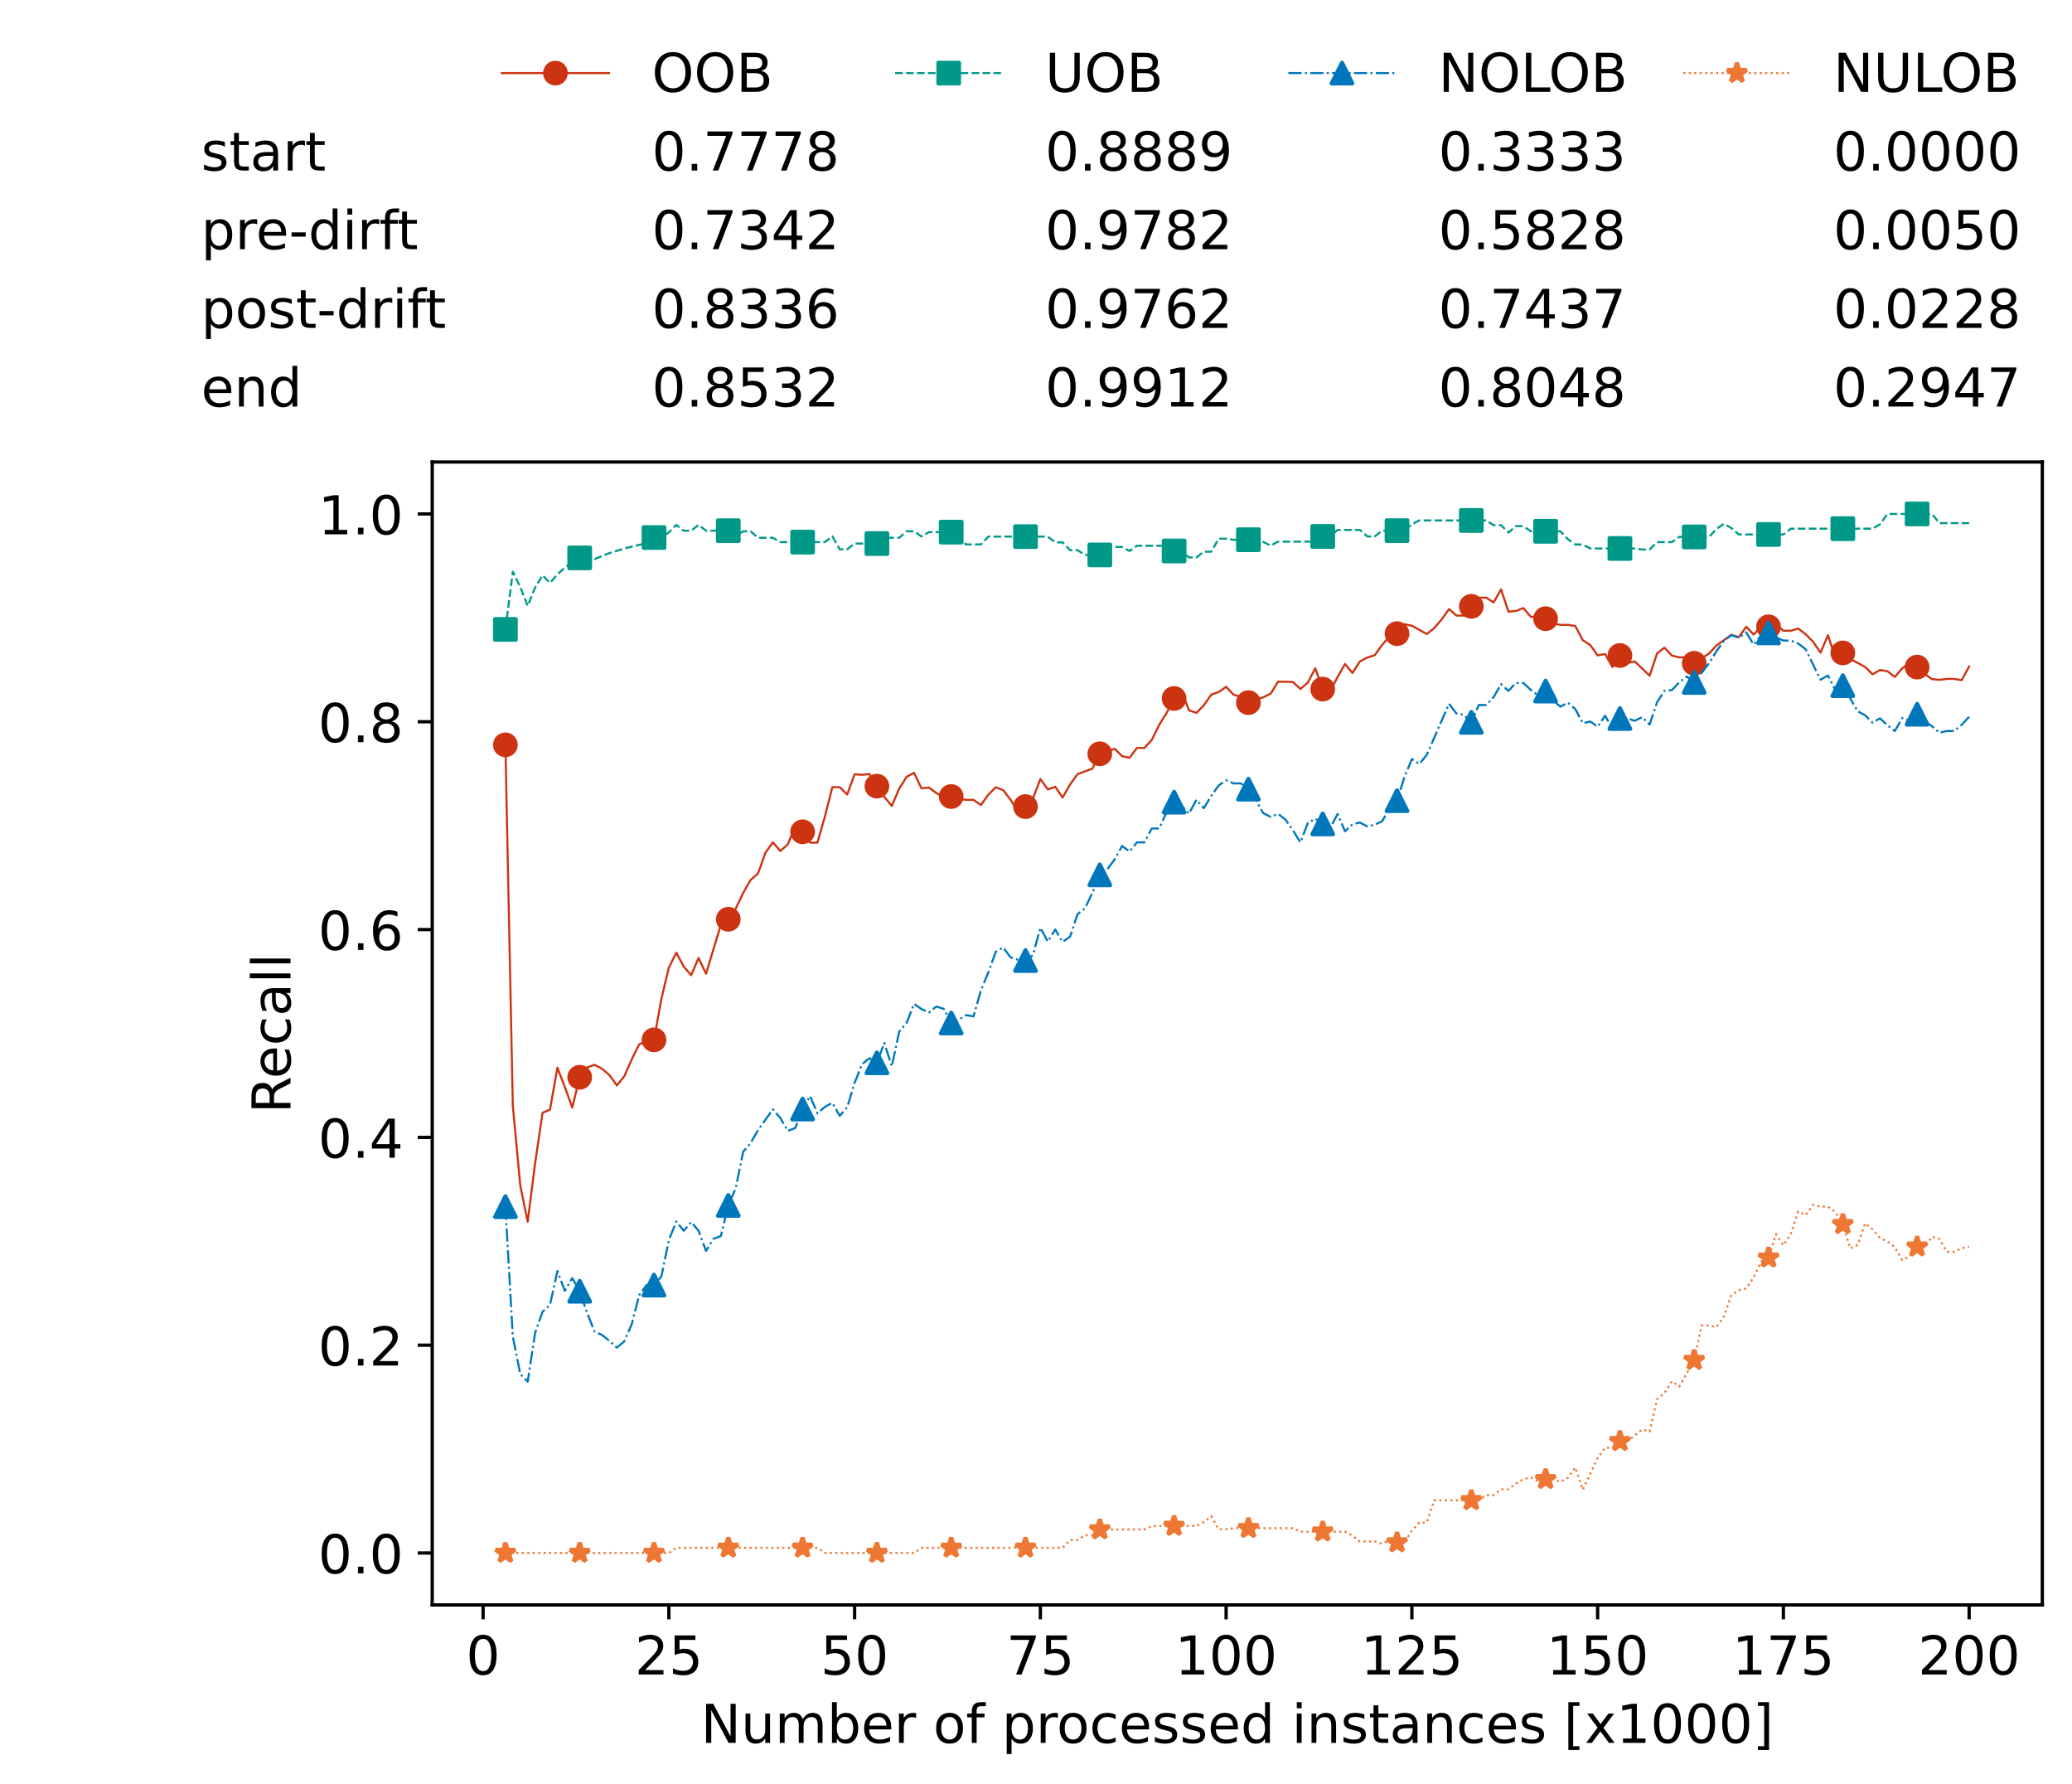 <?xml version="1.0" encoding="utf-8" standalone="no"?>
<!DOCTYPE svg PUBLIC "-//W3C//DTD SVG 1.1//EN"
  "http://www.w3.org/Graphics/SVG/1.1/DTD/svg11.dtd">
<!-- Created with matplotlib (https://matplotlib.org/) -->
<svg height="432.615pt" version="1.1" viewBox="0 0 502.65 432.615" width="502.65pt" xmlns="http://www.w3.org/2000/svg" xmlns:xlink="http://www.w3.org/1999/xlink">
 <defs>
  <style type="text/css">*{stroke-linecap:butt;stroke-linejoin:round;}</style>
 </defs>
 <g id="figure_1">
  <g id="patch_1">
   <path d="M 0 432.615 
L 502.65 432.615 
L 502.65 0 
L 0 0 
z
" style="fill:#ffffff;"/>
  </g>
  <g id="axes_1">
   <g id="patch_2">
    <path d="M 104.85 389.252 
L 495.45 389.252 
L 495.45 112.052 
L 104.85 112.052 
z
" style="fill:#ffffff;"/>
   </g>
   <g id="matplotlib.axis_1">
    <g id="xtick_1">
     <g id="line2d_1">
      <defs>
       <path d="M 0 0 
L 0 3.5 
" id="md0afd07902" style="stroke:#000000;stroke-width:0.8;"/>
      </defs>
      <g>
       <use style="stroke:#000000;stroke-width:0.8;" x="117.197" xlink:href="#md0afd07902" y="389.252"/>
      </g>
     </g>
     <g id="text_1">
      <!-- 0 -->
      <g transform="translate(113.061 406.13)scale(0.13 -0.13)">
       <defs>
        <path d="M 31.781 66.406 
Q 24.172 66.406 20.328 58.906 
Q 16.5 51.422 16.5 36.375 
Q 16.5 21.391 20.328 13.891 
Q 24.172 6.391 31.781 6.391 
Q 39.453 6.391 43.281 13.891 
Q 47.125 21.391 47.125 36.375 
Q 47.125 51.422 43.281 58.906 
Q 39.453 66.406 31.781 66.406 
z
M 31.781 74.219 
Q 44.047 74.219 50.516 64.516 
Q 56.984 54.828 56.984 36.375 
Q 56.984 17.969 50.516 8.266 
Q 44.047 -1.422 31.781 -1.422 
Q 19.531 -1.422 13.062 8.266 
Q 6.594 17.969 6.594 36.375 
Q 6.594 54.828 13.062 64.516 
Q 19.531 74.219 31.781 74.219 
z
" id="DejaVuSans-48"/>
       </defs>
       <use xlink:href="#DejaVuSans-48"/>
      </g>
     </g>
    </g>
    <g id="xtick_2">
     <g id="line2d_2">
      <g>
       <use style="stroke:#000000;stroke-width:0.8;" x="162.259" xlink:href="#md0afd07902" y="389.252"/>
      </g>
     </g>
     <g id="text_2">
      <!-- 25 -->
      <g transform="translate(153.988 406.13)scale(0.13 -0.13)">
       <defs>
        <path d="M 19.188 8.297 
L 53.609 8.297 
L 53.609 0 
L 7.328 0 
L 7.328 8.297 
Q 12.938 14.109 22.625 23.891 
Q 32.328 33.688 34.812 36.531 
Q 39.547 41.844 41.422 45.531 
Q 43.312 49.219 43.312 52.781 
Q 43.312 58.594 39.234 62.25 
Q 35.156 65.922 28.609 65.922 
Q 23.969 65.922 18.812 64.312 
Q 13.672 62.703 7.812 59.422 
L 7.812 69.391 
Q 13.766 71.781 18.938 73 
Q 24.125 74.219 28.422 74.219 
Q 39.75 74.219 46.484 68.547 
Q 53.219 62.891 53.219 53.422 
Q 53.219 48.922 51.531 44.891 
Q 49.859 40.875 45.406 35.406 
Q 44.188 33.984 37.641 27.219 
Q 31.109 20.453 19.188 8.297 
z
" id="DejaVuSans-50"/>
        <path d="M 10.797 72.906 
L 49.516 72.906 
L 49.516 64.594 
L 19.828 64.594 
L 19.828 46.734 
Q 21.969 47.469 24.109 47.828 
Q 26.266 48.188 28.422 48.188 
Q 40.625 48.188 47.75 41.5 
Q 54.891 34.812 54.891 23.391 
Q 54.891 11.625 47.562 5.094 
Q 40.234 -1.422 26.906 -1.422 
Q 22.312 -1.422 17.547 -0.641 
Q 12.797 0.141 7.719 1.703 
L 7.719 11.625 
Q 12.109 9.234 16.797 8.062 
Q 21.484 6.891 26.703 6.891 
Q 35.156 6.891 40.078 11.328 
Q 45.016 15.766 45.016 23.391 
Q 45.016 31 40.078 35.438 
Q 35.156 39.891 26.703 39.891 
Q 22.75 39.891 18.812 39.016 
Q 14.891 38.141 10.797 36.281 
z
" id="DejaVuSans-53"/>
       </defs>
       <use xlink:href="#DejaVuSans-50"/>
       <use x="63.623" xlink:href="#DejaVuSans-53"/>
      </g>
     </g>
    </g>
    <g id="xtick_3">
     <g id="line2d_3">
      <g>
       <use style="stroke:#000000;stroke-width:0.8;" x="207.322" xlink:href="#md0afd07902" y="389.252"/>
      </g>
     </g>
     <g id="text_3">
      <!-- 50 -->
      <g transform="translate(199.05 406.13)scale(0.13 -0.13)">
       <use xlink:href="#DejaVuSans-53"/>
       <use x="63.623" xlink:href="#DejaVuSans-48"/>
      </g>
     </g>
    </g>
    <g id="xtick_4">
     <g id="line2d_4">
      <g>
       <use style="stroke:#000000;stroke-width:0.8;" x="252.384" xlink:href="#md0afd07902" y="389.252"/>
      </g>
     </g>
     <g id="text_4">
      <!-- 75 -->
      <g transform="translate(244.113 406.13)scale(0.13 -0.13)">
       <defs>
        <path d="M 8.203 72.906 
L 55.078 72.906 
L 55.078 68.703 
L 28.609 0 
L 18.312 0 
L 43.219 64.594 
L 8.203 64.594 
z
" id="DejaVuSans-55"/>
       </defs>
       <use xlink:href="#DejaVuSans-55"/>
       <use x="63.623" xlink:href="#DejaVuSans-53"/>
      </g>
     </g>
    </g>
    <g id="xtick_5">
     <g id="line2d_5">
      <g>
       <use style="stroke:#000000;stroke-width:0.8;" x="297.446" xlink:href="#md0afd07902" y="389.252"/>
      </g>
     </g>
     <g id="text_5">
      <!-- 100 -->
      <g transform="translate(285.039 406.13)scale(0.13 -0.13)">
       <defs>
        <path d="M 12.406 8.297 
L 28.516 8.297 
L 28.516 63.922 
L 10.984 60.406 
L 10.984 69.391 
L 28.422 72.906 
L 38.281 72.906 
L 38.281 8.297 
L 54.391 8.297 
L 54.391 0 
L 12.406 0 
z
" id="DejaVuSans-49"/>
       </defs>
       <use xlink:href="#DejaVuSans-49"/>
       <use x="63.623" xlink:href="#DejaVuSans-48"/>
       <use x="127.246" xlink:href="#DejaVuSans-48"/>
      </g>
     </g>
    </g>
    <g id="xtick_6">
     <g id="line2d_6">
      <g>
       <use style="stroke:#000000;stroke-width:0.8;" x="342.509" xlink:href="#md0afd07902" y="389.252"/>
      </g>
     </g>
     <g id="text_6">
      <!-- 125 -->
      <g transform="translate(330.102 406.13)scale(0.13 -0.13)">
       <use xlink:href="#DejaVuSans-49"/>
       <use x="63.623" xlink:href="#DejaVuSans-50"/>
       <use x="127.246" xlink:href="#DejaVuSans-53"/>
      </g>
     </g>
    </g>
    <g id="xtick_7">
     <g id="line2d_7">
      <g>
       <use style="stroke:#000000;stroke-width:0.8;" x="387.571" xlink:href="#md0afd07902" y="389.252"/>
      </g>
     </g>
     <g id="text_7">
      <!-- 150 -->
      <g transform="translate(375.164 406.13)scale(0.13 -0.13)">
       <use xlink:href="#DejaVuSans-49"/>
       <use x="63.623" xlink:href="#DejaVuSans-53"/>
       <use x="127.246" xlink:href="#DejaVuSans-48"/>
      </g>
     </g>
    </g>
    <g id="xtick_8">
     <g id="line2d_8">
      <g>
       <use style="stroke:#000000;stroke-width:0.8;" x="432.633" xlink:href="#md0afd07902" y="389.252"/>
      </g>
     </g>
     <g id="text_8">
      <!-- 175 -->
      <g transform="translate(420.226 406.13)scale(0.13 -0.13)">
       <use xlink:href="#DejaVuSans-49"/>
       <use x="63.623" xlink:href="#DejaVuSans-55"/>
       <use x="127.246" xlink:href="#DejaVuSans-53"/>
      </g>
     </g>
    </g>
    <g id="xtick_9">
     <g id="line2d_9">
      <g>
       <use style="stroke:#000000;stroke-width:0.8;" x="477.695" xlink:href="#md0afd07902" y="389.252"/>
      </g>
     </g>
     <g id="text_9">
      <!-- 200 -->
      <g transform="translate(465.289 406.13)scale(0.13 -0.13)">
       <use xlink:href="#DejaVuSans-50"/>
       <use x="63.623" xlink:href="#DejaVuSans-48"/>
       <use x="127.246" xlink:href="#DejaVuSans-48"/>
      </g>
     </g>
    </g>
    <g id="text_10">
     <!-- Number of processed instances [x1000] -->
     <g transform="translate(170.025 422.711)scale(0.13 -0.13)">
      <defs>
       <path d="M 9.812 72.906 
L 23.094 72.906 
L 55.422 11.922 
L 55.422 72.906 
L 64.984 72.906 
L 64.984 0 
L 51.703 0 
L 19.391 60.984 
L 19.391 0 
L 9.812 0 
z
" id="DejaVuSans-78"/>
       <path d="M 8.5 21.578 
L 8.5 54.688 
L 17.484 54.688 
L 17.484 21.922 
Q 17.484 14.156 20.5 10.266 
Q 23.531 6.391 29.594 6.391 
Q 36.859 6.391 41.078 11.031 
Q 45.312 15.672 45.312 23.688 
L 45.312 54.688 
L 54.297 54.688 
L 54.297 0 
L 45.312 0 
L 45.312 8.406 
Q 42.047 3.422 37.719 1 
Q 33.406 -1.422 27.688 -1.422 
Q 18.266 -1.422 13.375 4.438 
Q 8.5 10.297 8.5 21.578 
z
M 31.109 56 
z
" id="DejaVuSans-117"/>
       <path d="M 52 44.188 
Q 55.375 50.25 60.062 53.125 
Q 64.75 56 71.094 56 
Q 79.641 56 84.281 50.016 
Q 88.922 44.047 88.922 33.016 
L 88.922 0 
L 79.891 0 
L 79.891 32.719 
Q 79.891 40.578 77.094 44.375 
Q 74.312 48.188 68.609 48.188 
Q 61.625 48.188 57.562 43.547 
Q 53.516 38.922 53.516 30.906 
L 53.516 0 
L 44.484 0 
L 44.484 32.719 
Q 44.484 40.625 41.703 44.406 
Q 38.922 48.188 33.109 48.188 
Q 26.219 48.188 22.156 43.531 
Q 18.109 38.875 18.109 30.906 
L 18.109 0 
L 9.078 0 
L 9.078 54.688 
L 18.109 54.688 
L 18.109 46.188 
Q 21.188 51.219 25.484 53.609 
Q 29.781 56 35.688 56 
Q 41.656 56 45.828 52.969 
Q 50 49.953 52 44.188 
z
" id="DejaVuSans-109"/>
       <path d="M 48.688 27.297 
Q 48.688 37.203 44.609 42.844 
Q 40.531 48.484 33.406 48.484 
Q 26.266 48.484 22.188 42.844 
Q 18.109 37.203 18.109 27.297 
Q 18.109 17.391 22.188 11.75 
Q 26.266 6.109 33.406 6.109 
Q 40.531 6.109 44.609 11.75 
Q 48.688 17.391 48.688 27.297 
z
M 18.109 46.391 
Q 20.953 51.266 25.266 53.625 
Q 29.594 56 35.594 56 
Q 45.562 56 51.781 48.094 
Q 58.016 40.188 58.016 27.297 
Q 58.016 14.406 51.781 6.484 
Q 45.562 -1.422 35.594 -1.422 
Q 29.594 -1.422 25.266 0.953 
Q 20.953 3.328 18.109 8.203 
L 18.109 0 
L 9.078 0 
L 9.078 75.984 
L 18.109 75.984 
z
" id="DejaVuSans-98"/>
       <path d="M 56.203 29.594 
L 56.203 25.203 
L 14.891 25.203 
Q 15.484 15.922 20.484 11.062 
Q 25.484 6.203 34.422 6.203 
Q 39.594 6.203 44.453 7.469 
Q 49.312 8.734 54.109 11.281 
L 54.109 2.781 
Q 49.266 0.734 44.188 -0.344 
Q 39.109 -1.422 33.891 -1.422 
Q 20.797 -1.422 13.156 6.188 
Q 5.516 13.812 5.516 26.812 
Q 5.516 40.234 12.766 48.109 
Q 20.016 56 32.328 56 
Q 43.359 56 49.781 48.891 
Q 56.203 41.797 56.203 29.594 
z
M 47.219 32.234 
Q 47.125 39.594 43.094 43.984 
Q 39.062 48.391 32.422 48.391 
Q 24.906 48.391 20.391 44.141 
Q 15.875 39.891 15.188 32.172 
z
" id="DejaVuSans-101"/>
       <path d="M 41.109 46.297 
Q 39.594 47.172 37.812 47.578 
Q 36.031 48 33.891 48 
Q 26.266 48 22.188 43.047 
Q 18.109 38.094 18.109 28.812 
L 18.109 0 
L 9.078 0 
L 9.078 54.688 
L 18.109 54.688 
L 18.109 46.188 
Q 20.953 51.172 25.484 53.578 
Q 30.031 56 36.531 56 
Q 37.453 56 38.578 55.875 
Q 39.703 55.766 41.062 55.516 
z
" id="DejaVuSans-114"/>
       <path id="DejaVuSans-32"/>
       <path d="M 30.609 48.391 
Q 23.391 48.391 19.188 42.75 
Q 14.984 37.109 14.984 27.297 
Q 14.984 17.484 19.156 11.844 
Q 23.344 6.203 30.609 6.203 
Q 37.797 6.203 41.984 11.859 
Q 46.188 17.531 46.188 27.297 
Q 46.188 37.016 41.984 42.703 
Q 37.797 48.391 30.609 48.391 
z
M 30.609 56 
Q 42.328 56 49.016 48.375 
Q 55.719 40.766 55.719 27.297 
Q 55.719 13.875 49.016 6.219 
Q 42.328 -1.422 30.609 -1.422 
Q 18.844 -1.422 12.172 6.219 
Q 5.516 13.875 5.516 27.297 
Q 5.516 40.766 12.172 48.375 
Q 18.844 56 30.609 56 
z
" id="DejaVuSans-111"/>
       <path d="M 37.109 75.984 
L 37.109 68.5 
L 28.516 68.5 
Q 23.688 68.5 21.797 66.547 
Q 19.922 64.594 19.922 59.516 
L 19.922 54.688 
L 34.719 54.688 
L 34.719 47.703 
L 19.922 47.703 
L 19.922 0 
L 10.891 0 
L 10.891 47.703 
L 2.297 47.703 
L 2.297 54.688 
L 10.891 54.688 
L 10.891 58.5 
Q 10.891 67.625 15.141 71.797 
Q 19.391 75.984 28.609 75.984 
z
" id="DejaVuSans-102"/>
       <path d="M 18.109 8.203 
L 18.109 -20.797 
L 9.078 -20.797 
L 9.078 54.688 
L 18.109 54.688 
L 18.109 46.391 
Q 20.953 51.266 25.266 53.625 
Q 29.594 56 35.594 56 
Q 45.562 56 51.781 48.094 
Q 58.016 40.188 58.016 27.297 
Q 58.016 14.406 51.781 6.484 
Q 45.562 -1.422 35.594 -1.422 
Q 29.594 -1.422 25.266 0.953 
Q 20.953 3.328 18.109 8.203 
z
M 48.688 27.297 
Q 48.688 37.203 44.609 42.844 
Q 40.531 48.484 33.406 48.484 
Q 26.266 48.484 22.188 42.844 
Q 18.109 37.203 18.109 27.297 
Q 18.109 17.391 22.188 11.75 
Q 26.266 6.109 33.406 6.109 
Q 40.531 6.109 44.609 11.75 
Q 48.688 17.391 48.688 27.297 
z
" id="DejaVuSans-112"/>
       <path d="M 48.781 52.594 
L 48.781 44.188 
Q 44.969 46.297 41.141 47.344 
Q 37.312 48.391 33.406 48.391 
Q 24.656 48.391 19.812 42.844 
Q 14.984 37.312 14.984 27.297 
Q 14.984 17.281 19.812 11.734 
Q 24.656 6.203 33.406 6.203 
Q 37.312 6.203 41.141 7.25 
Q 44.969 8.297 48.781 10.406 
L 48.781 2.094 
Q 45.016 0.344 40.984 -0.531 
Q 36.969 -1.422 32.422 -1.422 
Q 20.062 -1.422 12.781 6.344 
Q 5.516 14.109 5.516 27.297 
Q 5.516 40.672 12.859 48.328 
Q 20.219 56 33.016 56 
Q 37.156 56 41.109 55.141 
Q 45.062 54.297 48.781 52.594 
z
" id="DejaVuSans-99"/>
       <path d="M 44.281 53.078 
L 44.281 44.578 
Q 40.484 46.531 36.375 47.5 
Q 32.281 48.484 27.875 48.484 
Q 21.188 48.484 17.844 46.438 
Q 14.5 44.391 14.5 40.281 
Q 14.5 37.156 16.891 35.375 
Q 19.281 33.594 26.516 31.984 
L 29.594 31.297 
Q 39.156 29.25 43.188 25.516 
Q 47.219 21.781 47.219 15.094 
Q 47.219 7.469 41.188 3.016 
Q 35.156 -1.422 24.609 -1.422 
Q 20.219 -1.422 15.453 -0.562 
Q 10.688 0.297 5.422 2 
L 5.422 11.281 
Q 10.406 8.688 15.234 7.391 
Q 20.062 6.109 24.812 6.109 
Q 31.156 6.109 34.562 8.281 
Q 37.984 10.453 37.984 14.406 
Q 37.984 18.062 35.516 20.016 
Q 33.062 21.969 24.703 23.781 
L 21.578 24.516 
Q 13.234 26.266 9.516 29.906 
Q 5.812 33.547 5.812 39.891 
Q 5.812 47.609 11.281 51.797 
Q 16.75 56 26.812 56 
Q 31.781 56 36.172 55.266 
Q 40.578 54.547 44.281 53.078 
z
" id="DejaVuSans-115"/>
       <path d="M 45.406 46.391 
L 45.406 75.984 
L 54.391 75.984 
L 54.391 0 
L 45.406 0 
L 45.406 8.203 
Q 42.578 3.328 38.25 0.953 
Q 33.938 -1.422 27.875 -1.422 
Q 17.969 -1.422 11.734 6.484 
Q 5.516 14.406 5.516 27.297 
Q 5.516 40.188 11.734 48.094 
Q 17.969 56 27.875 56 
Q 33.938 56 38.25 53.625 
Q 42.578 51.266 45.406 46.391 
z
M 14.797 27.297 
Q 14.797 17.391 18.875 11.75 
Q 22.953 6.109 30.078 6.109 
Q 37.203 6.109 41.297 11.75 
Q 45.406 17.391 45.406 27.297 
Q 45.406 37.203 41.297 42.844 
Q 37.203 48.484 30.078 48.484 
Q 22.953 48.484 18.875 42.844 
Q 14.797 37.203 14.797 27.297 
z
" id="DejaVuSans-100"/>
       <path d="M 9.422 54.688 
L 18.406 54.688 
L 18.406 0 
L 9.422 0 
z
M 9.422 75.984 
L 18.406 75.984 
L 18.406 64.594 
L 9.422 64.594 
z
" id="DejaVuSans-105"/>
       <path d="M 54.891 33.016 
L 54.891 0 
L 45.906 0 
L 45.906 32.719 
Q 45.906 40.484 42.875 44.328 
Q 39.844 48.188 33.797 48.188 
Q 26.516 48.188 22.312 43.547 
Q 18.109 38.922 18.109 30.906 
L 18.109 0 
L 9.078 0 
L 9.078 54.688 
L 18.109 54.688 
L 18.109 46.188 
Q 21.344 51.125 25.703 53.562 
Q 30.078 56 35.797 56 
Q 45.219 56 50.047 50.172 
Q 54.891 44.344 54.891 33.016 
z
" id="DejaVuSans-110"/>
       <path d="M 18.312 70.219 
L 18.312 54.688 
L 36.812 54.688 
L 36.812 47.703 
L 18.312 47.703 
L 18.312 18.016 
Q 18.312 11.328 20.141 9.422 
Q 21.969 7.516 27.594 7.516 
L 36.812 7.516 
L 36.812 0 
L 27.594 0 
Q 17.188 0 13.234 3.875 
Q 9.281 7.766 9.281 18.016 
L 9.281 47.703 
L 2.688 47.703 
L 2.688 54.688 
L 9.281 54.688 
L 9.281 70.219 
z
" id="DejaVuSans-116"/>
       <path d="M 34.281 27.484 
Q 23.391 27.484 19.188 25 
Q 14.984 22.516 14.984 16.5 
Q 14.984 11.719 18.141 8.906 
Q 21.297 6.109 26.703 6.109 
Q 34.188 6.109 38.703 11.406 
Q 43.219 16.703 43.219 25.484 
L 43.219 27.484 
z
M 52.203 31.203 
L 52.203 0 
L 43.219 0 
L 43.219 8.297 
Q 40.141 3.328 35.547 0.953 
Q 30.953 -1.422 24.312 -1.422 
Q 15.922 -1.422 10.953 3.297 
Q 6 8.016 6 15.922 
Q 6 25.141 12.172 29.828 
Q 18.359 34.516 30.609 34.516 
L 43.219 34.516 
L 43.219 35.406 
Q 43.219 41.609 39.141 45 
Q 35.062 48.391 27.688 48.391 
Q 23 48.391 18.547 47.266 
Q 14.109 46.141 10.016 43.891 
L 10.016 52.203 
Q 14.938 54.109 19.578 55.047 
Q 24.219 56 28.609 56 
Q 40.484 56 46.344 49.844 
Q 52.203 43.703 52.203 31.203 
z
" id="DejaVuSans-97"/>
       <path d="M 8.594 75.984 
L 29.297 75.984 
L 29.297 69 
L 17.578 69 
L 17.578 -6.203 
L 29.297 -6.203 
L 29.297 -13.188 
L 8.594 -13.188 
z
" id="DejaVuSans-91"/>
       <path d="M 54.891 54.688 
L 35.109 28.078 
L 55.906 0 
L 45.312 0 
L 29.391 21.484 
L 13.484 0 
L 2.875 0 
L 24.125 28.609 
L 4.688 54.688 
L 15.281 54.688 
L 29.781 35.203 
L 44.281 54.688 
z
" id="DejaVuSans-120"/>
       <path d="M 30.422 75.984 
L 30.422 -13.188 
L 9.719 -13.188 
L 9.719 -6.203 
L 21.391 -6.203 
L 21.391 69 
L 9.719 69 
L 9.719 75.984 
z
" id="DejaVuSans-93"/>
      </defs>
      <use xlink:href="#DejaVuSans-78"/>
      <use x="74.805" xlink:href="#DejaVuSans-117"/>
      <use x="138.184" xlink:href="#DejaVuSans-109"/>
      <use x="235.596" xlink:href="#DejaVuSans-98"/>
      <use x="299.072" xlink:href="#DejaVuSans-101"/>
      <use x="360.596" xlink:href="#DejaVuSans-114"/>
      <use x="401.709" xlink:href="#DejaVuSans-32"/>
      <use x="433.496" xlink:href="#DejaVuSans-111"/>
      <use x="494.678" xlink:href="#DejaVuSans-102"/>
      <use x="529.883" xlink:href="#DejaVuSans-32"/>
      <use x="561.67" xlink:href="#DejaVuSans-112"/>
      <use x="625.146" xlink:href="#DejaVuSans-114"/>
      <use x="664.01" xlink:href="#DejaVuSans-111"/>
      <use x="725.191" xlink:href="#DejaVuSans-99"/>
      <use x="780.172" xlink:href="#DejaVuSans-101"/>
      <use x="841.695" xlink:href="#DejaVuSans-115"/>
      <use x="893.795" xlink:href="#DejaVuSans-115"/>
      <use x="945.895" xlink:href="#DejaVuSans-101"/>
      <use x="1007.418" xlink:href="#DejaVuSans-100"/>
      <use x="1070.895" xlink:href="#DejaVuSans-32"/>
      <use x="1102.682" xlink:href="#DejaVuSans-105"/>
      <use x="1130.465" xlink:href="#DejaVuSans-110"/>
      <use x="1193.844" xlink:href="#DejaVuSans-115"/>
      <use x="1245.943" xlink:href="#DejaVuSans-116"/>
      <use x="1285.152" xlink:href="#DejaVuSans-97"/>
      <use x="1346.432" xlink:href="#DejaVuSans-110"/>
      <use x="1409.811" xlink:href="#DejaVuSans-99"/>
      <use x="1464.791" xlink:href="#DejaVuSans-101"/>
      <use x="1526.314" xlink:href="#DejaVuSans-115"/>
      <use x="1578.414" xlink:href="#DejaVuSans-32"/>
      <use x="1610.201" xlink:href="#DejaVuSans-91"/>
      <use x="1649.215" xlink:href="#DejaVuSans-120"/>
      <use x="1708.395" xlink:href="#DejaVuSans-49"/>
      <use x="1772.018" xlink:href="#DejaVuSans-48"/>
      <use x="1835.641" xlink:href="#DejaVuSans-48"/>
      <use x="1899.264" xlink:href="#DejaVuSans-48"/>
      <use x="1962.887" xlink:href="#DejaVuSans-93"/>
     </g>
    </g>
   </g>
   <g id="matplotlib.axis_2">
    <g id="ytick_1">
     <g id="line2d_10">
      <defs>
       <path d="M 0 0 
L -3.5 0 
" id="m9a692115a2" style="stroke:#000000;stroke-width:0.8;"/>
      </defs>
      <g>
       <use style="stroke:#000000;stroke-width:0.8;" x="104.85" xlink:href="#m9a692115a2" y="376.652"/>
      </g>
     </g>
     <g id="text_11">
      <!-- 0.0 -->
      <g transform="translate(77.176 381.591)scale(0.13 -0.13)">
       <defs>
        <path d="M 10.688 12.406 
L 21 12.406 
L 21 0 
L 10.688 0 
z
" id="DejaVuSans-46"/>
       </defs>
       <use xlink:href="#DejaVuSans-48"/>
       <use x="63.623" xlink:href="#DejaVuSans-46"/>
       <use x="95.41" xlink:href="#DejaVuSans-48"/>
      </g>
     </g>
    </g>
    <g id="ytick_2">
     <g id="line2d_11">
      <g>
       <use style="stroke:#000000;stroke-width:0.8;" x="104.85" xlink:href="#m9a692115a2" y="326.252"/>
      </g>
     </g>
     <g id="text_12">
      <!-- 0.2 -->
      <g transform="translate(77.176 331.191)scale(0.13 -0.13)">
       <use xlink:href="#DejaVuSans-48"/>
       <use x="63.623" xlink:href="#DejaVuSans-46"/>
       <use x="95.41" xlink:href="#DejaVuSans-50"/>
      </g>
     </g>
    </g>
    <g id="ytick_3">
     <g id="line2d_12">
      <g>
       <use style="stroke:#000000;stroke-width:0.8;" x="104.85" xlink:href="#m9a692115a2" y="275.852"/>
      </g>
     </g>
     <g id="text_13">
      <!-- 0.4 -->
      <g transform="translate(77.176 280.791)scale(0.13 -0.13)">
       <defs>
        <path d="M 37.797 64.312 
L 12.891 25.391 
L 37.797 25.391 
z
M 35.203 72.906 
L 47.609 72.906 
L 47.609 25.391 
L 58.016 25.391 
L 58.016 17.188 
L 47.609 17.188 
L 47.609 0 
L 37.797 0 
L 37.797 17.188 
L 4.891 17.188 
L 4.891 26.703 
z
" id="DejaVuSans-52"/>
       </defs>
       <use xlink:href="#DejaVuSans-48"/>
       <use x="63.623" xlink:href="#DejaVuSans-46"/>
       <use x="95.41" xlink:href="#DejaVuSans-52"/>
      </g>
     </g>
    </g>
    <g id="ytick_4">
     <g id="line2d_13">
      <g>
       <use style="stroke:#000000;stroke-width:0.8;" x="104.85" xlink:href="#m9a692115a2" y="225.452"/>
      </g>
     </g>
     <g id="text_14">
      <!-- 0.6 -->
      <g transform="translate(77.176 230.391)scale(0.13 -0.13)">
       <defs>
        <path d="M 33.016 40.375 
Q 26.375 40.375 22.484 35.828 
Q 18.609 31.297 18.609 23.391 
Q 18.609 15.531 22.484 10.953 
Q 26.375 6.391 33.016 6.391 
Q 39.656 6.391 43.531 10.953 
Q 47.406 15.531 47.406 23.391 
Q 47.406 31.297 43.531 35.828 
Q 39.656 40.375 33.016 40.375 
z
M 52.594 71.297 
L 52.594 62.312 
Q 48.875 64.062 45.094 64.984 
Q 41.312 65.922 37.594 65.922 
Q 27.828 65.922 22.672 59.328 
Q 17.531 52.734 16.797 39.406 
Q 19.672 43.656 24.016 45.922 
Q 28.375 48.188 33.594 48.188 
Q 44.578 48.188 50.953 41.516 
Q 57.328 34.859 57.328 23.391 
Q 57.328 12.156 50.688 5.359 
Q 44.047 -1.422 33.016 -1.422 
Q 20.359 -1.422 13.672 8.266 
Q 6.984 17.969 6.984 36.375 
Q 6.984 53.656 15.188 63.938 
Q 23.391 74.219 37.203 74.219 
Q 40.922 74.219 44.703 73.484 
Q 48.484 72.75 52.594 71.297 
z
" id="DejaVuSans-54"/>
       </defs>
       <use xlink:href="#DejaVuSans-48"/>
       <use x="63.623" xlink:href="#DejaVuSans-46"/>
       <use x="95.41" xlink:href="#DejaVuSans-54"/>
      </g>
     </g>
    </g>
    <g id="ytick_5">
     <g id="line2d_14">
      <g>
       <use style="stroke:#000000;stroke-width:0.8;" x="104.85" xlink:href="#m9a692115a2" y="175.052"/>
      </g>
     </g>
     <g id="text_15">
      <!-- 0.8 -->
      <g transform="translate(77.176 179.991)scale(0.13 -0.13)">
       <defs>
        <path d="M 31.781 34.625 
Q 24.75 34.625 20.719 30.859 
Q 16.703 27.094 16.703 20.516 
Q 16.703 13.922 20.719 10.156 
Q 24.75 6.391 31.781 6.391 
Q 38.812 6.391 42.859 10.172 
Q 46.922 13.969 46.922 20.516 
Q 46.922 27.094 42.891 30.859 
Q 38.875 34.625 31.781 34.625 
z
M 21.922 38.812 
Q 15.578 40.375 12.031 44.719 
Q 8.5 49.078 8.5 55.328 
Q 8.5 64.062 14.719 69.141 
Q 20.953 74.219 31.781 74.219 
Q 42.672 74.219 48.875 69.141 
Q 55.078 64.062 55.078 55.328 
Q 55.078 49.078 51.531 44.719 
Q 48 40.375 41.703 38.812 
Q 48.828 37.156 52.797 32.312 
Q 56.781 27.484 56.781 20.516 
Q 56.781 9.906 50.312 4.234 
Q 43.844 -1.422 31.781 -1.422 
Q 19.734 -1.422 13.25 4.234 
Q 6.781 9.906 6.781 20.516 
Q 6.781 27.484 10.781 32.312 
Q 14.797 37.156 21.922 38.812 
z
M 18.312 54.391 
Q 18.312 48.734 21.844 45.562 
Q 25.391 42.391 31.781 42.391 
Q 38.141 42.391 41.719 45.562 
Q 45.312 48.734 45.312 54.391 
Q 45.312 60.062 41.719 63.234 
Q 38.141 66.406 31.781 66.406 
Q 25.391 66.406 21.844 63.234 
Q 18.312 60.062 18.312 54.391 
z
" id="DejaVuSans-56"/>
       </defs>
       <use xlink:href="#DejaVuSans-48"/>
       <use x="63.623" xlink:href="#DejaVuSans-46"/>
       <use x="95.41" xlink:href="#DejaVuSans-56"/>
      </g>
     </g>
    </g>
    <g id="ytick_6">
     <g id="line2d_15">
      <g>
       <use style="stroke:#000000;stroke-width:0.8;" x="104.85" xlink:href="#m9a692115a2" y="124.652"/>
      </g>
     </g>
     <g id="text_16">
      <!-- 1.0 -->
      <g transform="translate(77.176 129.591)scale(0.13 -0.13)">
       <use xlink:href="#DejaVuSans-49"/>
       <use x="63.623" xlink:href="#DejaVuSans-46"/>
       <use x="95.41" xlink:href="#DejaVuSans-48"/>
      </g>
     </g>
    </g>
    <g id="text_17">
     <!-- Recall -->
     <g transform="translate(70.472 270.044)rotate(-90)scale(0.13 -0.13)">
      <defs>
       <path d="M 44.391 34.188 
Q 47.562 33.109 50.562 29.594 
Q 53.562 26.078 56.594 19.922 
L 66.609 0 
L 56 0 
L 46.688 18.703 
Q 43.062 26.031 39.672 28.422 
Q 36.281 30.812 30.422 30.812 
L 19.672 30.812 
L 19.672 0 
L 9.812 0 
L 9.812 72.906 
L 32.078 72.906 
Q 44.578 72.906 50.734 67.672 
Q 56.891 62.453 56.891 51.906 
Q 56.891 45.016 53.688 40.469 
Q 50.484 35.938 44.391 34.188 
z
M 19.672 64.797 
L 19.672 38.922 
L 32.078 38.922 
Q 39.203 38.922 42.844 42.219 
Q 46.484 45.516 46.484 51.906 
Q 46.484 58.297 42.844 61.547 
Q 39.203 64.797 32.078 64.797 
z
" id="DejaVuSans-82"/>
       <path d="M 9.422 75.984 
L 18.406 75.984 
L 18.406 0 
L 9.422 0 
z
" id="DejaVuSans-108"/>
      </defs>
      <use xlink:href="#DejaVuSans-82"/>
      <use x="64.982" xlink:href="#DejaVuSans-101"/>
      <use x="126.506" xlink:href="#DejaVuSans-99"/>
      <use x="181.486" xlink:href="#DejaVuSans-97"/>
      <use x="242.766" xlink:href="#DejaVuSans-108"/>
      <use x="270.549" xlink:href="#DejaVuSans-108"/>
     </g>
    </g>
   </g>
   <g id="line2d_16"/>
   <g id="line2d_17"/>
   <g id="line2d_18"/>
   <g id="line2d_19"/>
   <g id="line2d_20"/>
   <g id="line2d_21">
    <path clip-path="url(#pdcaec0f4ff)" d="M 122.605 180.652 
L 124.407 268.152 
L 126.21 287.518 
L 128.012 296.302 
L 129.815 282.132 
L 131.617 269.885 
L 133.419 269.138 
L 135.222 258.952 
L 137.024 263.63 
L 138.827 268.632 
L 140.629 261.27 
L 142.432 258.885 
L 144.234 258.252 
L 146.037 259.209 
L 147.839 260.738 
L 149.642 263.258 
L 151.444 261.034 
L 153.247 256.957 
L 155.049 253.31 
L 156.852 252.477 
L 158.654 252.197 
L 160.457 242.222 
L 162.259 234.662 
L 164.062 231.062 
L 165.864 234.422 
L 167.667 236.522 
L 169.469 232.322 
L 171.272 236.172 
L 174.877 224.302 
L 176.679 222.952 
L 178.482 220.352 
L 180.284 216.572 
L 182.087 213.422 
L 183.889 211.847 
L 185.692 206.807 
L 187.494 204.287 
L 189.297 206.387 
L 191.099 204.812 
L 192.902 200.472 
L 194.704 201.732 
L 196.507 204.357 
L 198.309 204.357 
L 200.112 198.057 
L 201.914 190.917 
L 203.717 190.917 
L 205.519 192.699 
L 207.322 187.799 
L 209.124 187.906 
L 210.927 187.743 
L 212.729 190.668 
L 214.532 193.268 
L 216.334 195.473 
L 218.137 191.273 
L 219.939 188.409 
L 221.742 187.429 
L 223.544 191.209 
L 225.347 190.999 
L 227.149 192.332 
L 228.952 193.363 
L 230.754 193.183 
L 232.557 193.708 
L 234.359 193.988 
L 236.162 193.988 
L 237.964 195.248 
L 239.767 192.728 
L 241.569 190.946 
L 243.372 191.646 
L 245.174 193.988 
L 246.976 196.852 
L 248.779 195.627 
L 250.581 193.663 
L 252.384 188.938 
L 254.186 191.458 
L 255.989 190.822 
L 257.791 193.422 
L 259.594 190.272 
L 261.396 187.752 
L 265.001 186.419 
L 266.804 182.819 
L 268.606 182.294 
L 270.409 181.594 
L 272.211 183.394 
L 274.014 183.782 
L 275.816 181.402 
L 277.619 181.402 
L 279.421 179.442 
L 281.224 175.767 
L 283.026 172.903 
L 284.829 169.403 
L 286.631 167.542 
L 288.434 172.267 
L 290.236 172.897 
L 292.039 171.066 
L 293.841 168.466 
L 295.644 167.836 
L 297.446 166.576 
L 299.249 168.485 
L 301.051 169.01 
L 302.854 170.41 
L 304.656 169.646 
L 306.459 169.121 
L 308.261 168.221 
L 310.064 165.314 
L 313.669 165.421 
L 315.471 167.101 
L 317.274 165.526 
L 319.076 162.09 
L 320.879 167.13 
L 322.681 167.655 
L 324.484 164.19 
L 326.286 161.04 
L 328.089 163.221 
L 329.891 160.421 
L 331.694 159.476 
L 333.496 158.916 
L 335.299 156.396 
L 337.101 154.296 
L 338.904 153.683 
L 340.706 151.392 
L 342.509 151.756 
L 346.114 153.764 
L 347.916 152.364 
L 349.719 150.243 
L 351.521 147.723 
L 353.324 149.298 
L 355.126 149.298 
L 358.731 144.958 
L 360.533 144.958 
L 362.336 146.104 
L 364.138 142.954 
L 365.941 148.354 
L 367.743 148.179 
L 369.546 147.479 
L 371.348 149.579 
L 373.151 149.579 
L 374.953 150.051 
L 376.756 151.197 
L 378.558 151.549 
L 380.361 151.549 
L 382.163 151.84 
L 383.966 155.276 
L 385.768 156.427 
L 387.571 158.947 
L 389.373 158.632 
L 391.176 161.782 
L 392.978 158.982 
L 394.781 160.782 
L 396.583 160.422 
L 400.188 163.877 
L 401.991 158.477 
L 403.793 157.077 
L 405.596 159.015 
L 407.398 159.435 
L 409.201 159.435 
L 411.003 160.875 
L 414.608 158.489 
L 416.411 156.551 
L 420.016 153.954 
L 421.818 154.536 
L 423.621 152.016 
L 425.423 153.906 
L 427.226 152.016 
L 429.028 152.016 
L 430.831 151.361 
L 432.633 152.981 
L 434.436 152.981 
L 436.238 152.441 
L 438.041 153.841 
L 439.843 155.641 
L 441.646 158.285 
L 443.448 154.085 
L 445.251 159.485 
L 447.053 158.36 
L 448.856 159.83 
L 452.461 161.753 
L 454.263 163.553 
L 456.066 162.503 
L 457.868 162.783 
L 459.671 164.183 
L 461.473 162.083 
L 463.276 160.823 
L 465.078 161.793 
L 466.881 163.447 
L 468.683 164.707 
L 470.485 164.872 
L 472.288 164.662 
L 474.09 164.662 
L 475.893 164.962 
L 477.695 161.64 
L 477.695 161.64 
" style="fill:none;stroke:#cc3311;stroke-linecap:square;stroke-width:0.5;"/>
    <defs>
     <path d="M 0 2.5 
C 0.663 2.5 1.299 2.237 1.768 1.768 
C 2.237 1.299 2.5 0.663 2.5 0 
C 2.5 -0.663 2.237 -1.299 1.768 -1.768 
C 1.299 -2.237 0.663 -2.5 0 -2.5 
C -0.663 -2.5 -1.299 -2.237 -1.768 -1.768 
C -2.237 -1.299 -2.5 -0.663 -2.5 0 
C -2.5 0.663 -2.237 1.299 -1.768 1.768 
C -1.299 2.237 -0.663 2.5 0 2.5 
z
" id="mf94f90e6bf" style="stroke:#cc3311;"/>
    </defs>
    <g clip-path="url(#pdcaec0f4ff)">
     <use style="fill:#cc3311;stroke:#cc3311;" x="122.605" xlink:href="#mf94f90e6bf" y="180.652"/>
     <use style="fill:#cc3311;stroke:#cc3311;" x="140.629" xlink:href="#mf94f90e6bf" y="261.27"/>
     <use style="fill:#cc3311;stroke:#cc3311;" x="158.654" xlink:href="#mf94f90e6bf" y="252.197"/>
     <use style="fill:#cc3311;stroke:#cc3311;" x="176.679" xlink:href="#mf94f90e6bf" y="222.952"/>
     <use style="fill:#cc3311;stroke:#cc3311;" x="194.704" xlink:href="#mf94f90e6bf" y="201.732"/>
     <use style="fill:#cc3311;stroke:#cc3311;" x="212.729" xlink:href="#mf94f90e6bf" y="190.668"/>
     <use style="fill:#cc3311;stroke:#cc3311;" x="230.754" xlink:href="#mf94f90e6bf" y="193.183"/>
     <use style="fill:#cc3311;stroke:#cc3311;" x="248.779" xlink:href="#mf94f90e6bf" y="195.627"/>
     <use style="fill:#cc3311;stroke:#cc3311;" x="266.804" xlink:href="#mf94f90e6bf" y="182.819"/>
     <use style="fill:#cc3311;stroke:#cc3311;" x="284.829" xlink:href="#mf94f90e6bf" y="169.403"/>
     <use style="fill:#cc3311;stroke:#cc3311;" x="302.854" xlink:href="#mf94f90e6bf" y="170.41"/>
     <use style="fill:#cc3311;stroke:#cc3311;" x="320.879" xlink:href="#mf94f90e6bf" y="167.13"/>
     <use style="fill:#cc3311;stroke:#cc3311;" x="338.904" xlink:href="#mf94f90e6bf" y="153.683"/>
     <use style="fill:#cc3311;stroke:#cc3311;" x="356.928" xlink:href="#mf94f90e6bf" y="147.058"/>
     <use style="fill:#cc3311;stroke:#cc3311;" x="374.953" xlink:href="#mf94f90e6bf" y="150.051"/>
     <use style="fill:#cc3311;stroke:#cc3311;" x="392.978" xlink:href="#mf94f90e6bf" y="158.982"/>
     <use style="fill:#cc3311;stroke:#cc3311;" x="411.003" xlink:href="#mf94f90e6bf" y="160.875"/>
     <use style="fill:#cc3311;stroke:#cc3311;" x="429.028" xlink:href="#mf94f90e6bf" y="152.016"/>
     <use style="fill:#cc3311;stroke:#cc3311;" x="447.053" xlink:href="#mf94f90e6bf" y="158.36"/>
     <use style="fill:#cc3311;stroke:#cc3311;" x="465.078" xlink:href="#mf94f90e6bf" y="161.793"/>
    </g>
   </g>
   <g id="line2d_22"/>
   <g id="line2d_23"/>
   <g id="line2d_24"/>
   <g id="line2d_25"/>
   <g id="line2d_26">
    <path clip-path="url(#pdcaec0f4ff)" d="M 122.605 152.652 
L 124.407 138.652 
L 126.21 142.385 
L 128.012 146.952 
L 129.815 142.492 
L 131.617 139.518 
L 133.419 141.395 
L 135.222 139.302 
L 137.024 137.674 
L 138.827 136.372 
L 140.629 135.306 
L 142.432 134.418 
L 144.234 135.606 
L 147.839 134.145 
L 151.444 133.028 
L 155.049 132.147 
L 156.852 131.772 
L 158.654 130.372 
L 160.457 130.372 
L 162.259 129.112 
L 164.062 127.312 
L 165.864 128.712 
L 167.667 128.712 
L 169.469 127.312 
L 171.272 128.712 
L 176.679 128.712 
L 178.482 130.112 
L 180.284 128.852 
L 182.087 128.852 
L 183.889 130.427 
L 187.494 130.427 
L 189.297 131.477 
L 200.112 131.477 
L 201.914 130.077 
L 203.717 133.227 
L 205.519 133.227 
L 207.322 131.827 
L 212.729 131.827 
L 214.532 130.427 
L 218.137 130.427 
L 219.939 128.852 
L 221.742 128.852 
L 223.544 130.112 
L 225.347 129.062 
L 230.754 129.062 
L 232.557 130.637 
L 234.359 132.037 
L 237.964 132.037 
L 239.767 130.147 
L 254.186 130.147 
L 255.989 131.547 
L 257.791 131.547 
L 259.594 133.437 
L 261.396 133.437 
L 263.199 134.582 
L 266.804 134.582 
L 268.606 133.007 
L 270.409 132.657 
L 272.211 132.657 
L 274.014 133.626 
L 275.816 132.366 
L 283.026 132.366 
L 284.829 133.626 
L 286.631 133.626 
L 288.434 135.201 
L 290.236 135.201 
L 292.039 133.801 
L 293.841 133.801 
L 295.644 130.651 
L 297.446 130.651 
L 299.249 130.906 
L 304.656 130.906 
L 306.459 131.431 
L 308.261 132.331 
L 310.064 131.362 
L 319.076 131.362 
L 320.879 130.102 
L 322.681 130.102 
L 324.484 128.527 
L 329.891 128.527 
L 331.694 130.102 
L 333.496 130.102 
L 335.299 128.702 
L 340.706 128.702 
L 342.509 127.127 
L 344.311 126.227 
L 360.533 126.227 
L 362.336 127.372 
L 364.138 127.372 
L 365.941 129.172 
L 367.743 127.597 
L 369.546 127.597 
L 371.348 128.857 
L 378.558 128.857 
L 380.361 130.796 
L 382.163 132.056 
L 383.966 132.056 
L 385.768 133.025 
L 396.583 133.025 
L 398.386 133.28 
L 400.188 133.28 
L 401.991 131.48 
L 405.596 131.48 
L 407.398 130.22 
L 414.608 130.22 
L 416.411 128.281 
L 418.213 127.021 
L 420.016 128.071 
L 421.818 129.622 
L 432.633 129.622 
L 434.436 128.222 
L 454.263 128.222 
L 456.066 127.172 
L 457.868 124.652 
L 468.683 124.652 
L 470.485 126.875 
L 477.695 126.875 
L 477.695 126.875 
" style="fill:none;stroke:#009988;stroke-dasharray:1.85,0.8;stroke-dashoffset:0;stroke-width:0.5;"/>
    <defs>
     <path d="M -2.5 2.5 
L 2.5 2.5 
L 2.5 -2.5 
L -2.5 -2.5 
z
" id="mee0ca3e5f4" style="stroke:#009988;stroke-linejoin:miter;"/>
    </defs>
    <g clip-path="url(#pdcaec0f4ff)">
     <use style="fill:#009988;stroke:#009988;stroke-linejoin:miter;" x="122.605" xlink:href="#mee0ca3e5f4" y="152.652"/>
     <use style="fill:#009988;stroke:#009988;stroke-linejoin:miter;" x="140.629" xlink:href="#mee0ca3e5f4" y="135.306"/>
     <use style="fill:#009988;stroke:#009988;stroke-linejoin:miter;" x="158.654" xlink:href="#mee0ca3e5f4" y="130.372"/>
     <use style="fill:#009988;stroke:#009988;stroke-linejoin:miter;" x="176.679" xlink:href="#mee0ca3e5f4" y="128.712"/>
     <use style="fill:#009988;stroke:#009988;stroke-linejoin:miter;" x="194.704" xlink:href="#mee0ca3e5f4" y="131.477"/>
     <use style="fill:#009988;stroke:#009988;stroke-linejoin:miter;" x="212.729" xlink:href="#mee0ca3e5f4" y="131.827"/>
     <use style="fill:#009988;stroke:#009988;stroke-linejoin:miter;" x="230.754" xlink:href="#mee0ca3e5f4" y="129.062"/>
     <use style="fill:#009988;stroke:#009988;stroke-linejoin:miter;" x="248.779" xlink:href="#mee0ca3e5f4" y="130.147"/>
     <use style="fill:#009988;stroke:#009988;stroke-linejoin:miter;" x="266.804" xlink:href="#mee0ca3e5f4" y="134.582"/>
     <use style="fill:#009988;stroke:#009988;stroke-linejoin:miter;" x="284.829" xlink:href="#mee0ca3e5f4" y="133.626"/>
     <use style="fill:#009988;stroke:#009988;stroke-linejoin:miter;" x="302.854" xlink:href="#mee0ca3e5f4" y="130.906"/>
     <use style="fill:#009988;stroke:#009988;stroke-linejoin:miter;" x="320.879" xlink:href="#mee0ca3e5f4" y="130.102"/>
     <use style="fill:#009988;stroke:#009988;stroke-linejoin:miter;" x="338.904" xlink:href="#mee0ca3e5f4" y="128.702"/>
     <use style="fill:#009988;stroke:#009988;stroke-linejoin:miter;" x="356.928" xlink:href="#mee0ca3e5f4" y="126.227"/>
     <use style="fill:#009988;stroke:#009988;stroke-linejoin:miter;" x="374.953" xlink:href="#mee0ca3e5f4" y="128.857"/>
     <use style="fill:#009988;stroke:#009988;stroke-linejoin:miter;" x="392.978" xlink:href="#mee0ca3e5f4" y="133.025"/>
     <use style="fill:#009988;stroke:#009988;stroke-linejoin:miter;" x="411.003" xlink:href="#mee0ca3e5f4" y="130.22"/>
     <use style="fill:#009988;stroke:#009988;stroke-linejoin:miter;" x="429.028" xlink:href="#mee0ca3e5f4" y="129.622"/>
     <use style="fill:#009988;stroke:#009988;stroke-linejoin:miter;" x="447.053" xlink:href="#mee0ca3e5f4" y="128.222"/>
     <use style="fill:#009988;stroke:#009988;stroke-linejoin:miter;" x="465.078" xlink:href="#mee0ca3e5f4" y="124.652"/>
    </g>
   </g>
   <g id="line2d_27"/>
   <g id="line2d_28"/>
   <g id="line2d_29"/>
   <g id="line2d_30"/>
   <g id="line2d_31">
    <path clip-path="url(#pdcaec0f4ff)" d="M 122.605 292.652 
L 124.407 324.152 
L 126.21 333.252 
L 128.012 335.102 
L 129.815 323.252 
L 131.617 318.152 
L 133.419 316.509 
L 135.222 308.277 
L 137.024 313.074 
L 138.827 309.982 
L 140.629 313.179 
L 142.432 318.468 
L 144.234 322.944 
L 146.037 323.78 
L 147.839 325.205 
L 149.642 326.846 
L 151.444 325.328 
L 153.247 321.18 
L 155.049 314.152 
L 156.852 311.677 
L 158.654 311.677 
L 160.457 309.577 
L 162.259 300.757 
L 164.062 296.257 
L 165.864 298.497 
L 167.667 296.397 
L 169.469 298.497 
L 171.272 303.397 
L 173.074 300.457 
L 174.877 299.782 
L 176.679 292.357 
L 178.482 288.157 
L 180.284 279.337 
L 182.087 277.237 
L 183.889 274.087 
L 187.494 269.047 
L 189.297 271.147 
L 191.099 274.297 
L 192.902 273.597 
L 194.704 268.977 
L 196.507 265.827 
L 198.309 270.027 
L 200.112 268.452 
L 201.914 267.472 
L 203.717 270.622 
L 205.519 268.585 
L 207.322 262.635 
L 209.124 258.112 
L 210.927 256.64 
L 212.729 257.765 
L 214.532 252.965 
L 216.334 258.635 
L 218.137 250.235 
L 219.939 248.087 
L 221.742 243.467 
L 223.544 244.727 
L 225.347 245.567 
L 227.149 244.113 
L 228.952 244.686 
L 230.754 248.106 
L 232.557 247.318 
L 234.359 246.198 
L 236.162 246.513 
L 237.964 240.213 
L 239.767 235.803 
L 241.569 230.84 
L 243.372 229.79 
L 245.174 232.213 
L 246.976 232.785 
L 248.779 232.96 
L 250.581 231.651 
L 252.384 225.001 
L 254.186 228.361 
L 255.989 225.434 
L 257.791 228.434 
L 259.594 227.174 
L 261.396 221.714 
L 263.199 220.304 
L 265.001 216.582 
L 266.804 212.182 
L 268.606 210.869 
L 270.409 208.419 
L 272.211 205.179 
L 274.014 206.536 
L 275.816 204.296 
L 277.619 204.296 
L 279.421 200.936 
L 281.224 200.936 
L 283.026 196.927 
L 284.829 194.547 
L 286.631 195.406 
L 288.434 197.331 
L 290.236 193.971 
L 292.039 196.017 
L 293.841 193.017 
L 295.644 190.497 
L 297.446 189.237 
L 299.249 190.001 
L 301.051 190.001 
L 302.854 191.401 
L 304.656 194.074 
L 306.459 197.224 
L 308.261 198.124 
L 310.064 197.397 
L 311.866 198.797 
L 313.669 201.381 
L 315.471 204.321 
L 317.274 199.596 
L 319.076 198.565 
L 320.879 199.825 
L 322.681 200.875 
L 324.484 197.41 
L 326.286 201.61 
L 328.089 199.914 
L 329.891 199.494 
L 331.694 200.439 
L 333.496 200.019 
L 335.299 199.179 
L 337.101 196.029 
L 338.904 194.192 
L 340.706 188.464 
L 342.509 184.103 
L 344.311 185.28 
L 346.114 183.099 
L 351.521 170.697 
L 353.324 173.059 
L 355.126 173.374 
L 356.928 175.194 
L 358.731 170.994 
L 360.533 170.994 
L 362.336 169.085 
L 364.138 165.935 
L 365.941 167.555 
L 367.743 165.63 
L 369.546 165.63 
L 371.348 167.31 
L 373.151 168.71 
L 374.953 167.608 
L 376.756 169.899 
L 378.558 171.397 
L 380.361 170.427 
L 382.163 171.978 
L 383.966 175.415 
L 385.768 174.99 
L 387.571 176.25 
L 389.373 173.573 
L 391.176 176.723 
L 392.978 174.273 
L 394.781 174.273 
L 396.583 174.813 
L 398.386 173.922 
L 400.188 175.722 
L 401.991 170.322 
L 403.793 167.522 
L 405.596 167.361 
L 407.398 165.471 
L 409.201 164.071 
L 411.003 165.511 
L 414.608 160.833 
L 416.411 157.926 
L 418.213 155.406 
L 420.016 154.069 
L 421.818 154.651 
L 423.621 153.391 
L 425.423 156.331 
L 427.226 154.126 
L 429.028 153.496 
L 430.831 154.641 
L 432.633 155.361 
L 434.436 155.361 
L 436.238 156.081 
L 438.041 157.481 
L 441.646 164.87 
L 443.448 163.82 
L 445.251 167.42 
L 447.053 166.295 
L 450.658 172.5 
L 452.461 173.469 
L 454.263 175.269 
L 456.066 174.219 
L 457.868 175.899 
L 459.671 177.299 
L 461.473 174.149 
L 463.276 174.779 
L 465.078 173.228 
L 466.881 174.883 
L 468.683 176.143 
L 470.485 177.707 
L 472.288 177.287 
L 474.09 177.287 
L 475.893 175.787 
L 477.695 173.84 
L 477.695 173.84 
" style="fill:none;stroke:#0077bb;stroke-dasharray:3.2,0.8,0.5,0.8;stroke-dashoffset:0;stroke-width:0.5;"/>
    <defs>
     <path d="M 0 -2.5 
L -2.5 2.5 
L 2.5 2.5 
z
" id="ma293df3457" style="stroke:#0077bb;stroke-linejoin:miter;"/>
    </defs>
    <g clip-path="url(#pdcaec0f4ff)">
     <use style="fill:#0077bb;stroke:#0077bb;stroke-linejoin:miter;" x="122.605" xlink:href="#ma293df3457" y="292.652"/>
     <use style="fill:#0077bb;stroke:#0077bb;stroke-linejoin:miter;" x="140.629" xlink:href="#ma293df3457" y="313.179"/>
     <use style="fill:#0077bb;stroke:#0077bb;stroke-linejoin:miter;" x="158.654" xlink:href="#ma293df3457" y="311.677"/>
     <use style="fill:#0077bb;stroke:#0077bb;stroke-linejoin:miter;" x="176.679" xlink:href="#ma293df3457" y="292.357"/>
     <use style="fill:#0077bb;stroke:#0077bb;stroke-linejoin:miter;" x="194.704" xlink:href="#ma293df3457" y="268.977"/>
     <use style="fill:#0077bb;stroke:#0077bb;stroke-linejoin:miter;" x="212.729" xlink:href="#ma293df3457" y="257.765"/>
     <use style="fill:#0077bb;stroke:#0077bb;stroke-linejoin:miter;" x="230.754" xlink:href="#ma293df3457" y="248.106"/>
     <use style="fill:#0077bb;stroke:#0077bb;stroke-linejoin:miter;" x="248.779" xlink:href="#ma293df3457" y="232.96"/>
     <use style="fill:#0077bb;stroke:#0077bb;stroke-linejoin:miter;" x="266.804" xlink:href="#ma293df3457" y="212.182"/>
     <use style="fill:#0077bb;stroke:#0077bb;stroke-linejoin:miter;" x="284.829" xlink:href="#ma293df3457" y="194.547"/>
     <use style="fill:#0077bb;stroke:#0077bb;stroke-linejoin:miter;" x="302.854" xlink:href="#ma293df3457" y="191.401"/>
     <use style="fill:#0077bb;stroke:#0077bb;stroke-linejoin:miter;" x="320.879" xlink:href="#ma293df3457" y="199.825"/>
     <use style="fill:#0077bb;stroke:#0077bb;stroke-linejoin:miter;" x="338.904" xlink:href="#ma293df3457" y="194.192"/>
     <use style="fill:#0077bb;stroke:#0077bb;stroke-linejoin:miter;" x="356.928" xlink:href="#ma293df3457" y="175.194"/>
     <use style="fill:#0077bb;stroke:#0077bb;stroke-linejoin:miter;" x="374.953" xlink:href="#ma293df3457" y="167.608"/>
     <use style="fill:#0077bb;stroke:#0077bb;stroke-linejoin:miter;" x="392.978" xlink:href="#ma293df3457" y="174.273"/>
     <use style="fill:#0077bb;stroke:#0077bb;stroke-linejoin:miter;" x="411.003" xlink:href="#ma293df3457" y="165.511"/>
     <use style="fill:#0077bb;stroke:#0077bb;stroke-linejoin:miter;" x="429.028" xlink:href="#ma293df3457" y="153.496"/>
     <use style="fill:#0077bb;stroke:#0077bb;stroke-linejoin:miter;" x="447.053" xlink:href="#ma293df3457" y="166.295"/>
     <use style="fill:#0077bb;stroke:#0077bb;stroke-linejoin:miter;" x="465.078" xlink:href="#ma293df3457" y="173.228"/>
    </g>
   </g>
   <g id="line2d_32"/>
   <g id="line2d_33"/>
   <g id="line2d_34"/>
   <g id="line2d_35"/>
   <g id="line2d_36">
    <path clip-path="url(#pdcaec0f4ff)" d="M 122.605 376.652 
L 162.259 376.652 
L 164.062 375.392 
L 198.309 375.392 
L 200.112 376.652 
L 221.742 376.652 
L 223.544 375.392 
L 257.791 375.392 
L 259.594 373.502 
L 261.396 373.502 
L 263.199 372.356 
L 265.001 372.356 
L 266.804 370.956 
L 277.619 370.956 
L 279.421 370.116 
L 290.236 370.116 
L 292.039 369.147 
L 293.841 367.747 
L 295.644 370.897 
L 297.446 370.897 
L 299.249 370.643 
L 313.669 370.643 
L 315.471 371.483 
L 326.286 371.483 
L 328.089 372.452 
L 329.891 373.852 
L 333.496 373.852 
L 335.299 374.412 
L 337.101 373.512 
L 338.904 374.124 
L 340.706 374.124 
L 342.509 371.217 
L 344.311 369.278 
L 346.114 369.278 
L 347.916 363.878 
L 358.731 363.878 
L 360.533 362.618 
L 362.336 362.618 
L 364.138 361.218 
L 365.941 361.218 
L 367.743 359.818 
L 369.546 358.768 
L 371.348 358.348 
L 373.151 359.248 
L 374.953 358.776 
L 376.756 358.776 
L 378.558 359.392 
L 380.361 358.423 
L 382.163 355.903 
L 383.966 361.303 
L 387.571 353.646 
L 389.373 351.126 
L 391.176 351.126 
L 392.978 349.551 
L 394.781 349.551 
L 398.386 346.711 
L 400.188 347.211 
L 401.991 339.336 
L 403.793 337.829 
L 405.596 335.002 
L 407.398 336.262 
L 411.003 329.872 
L 412.806 321.472 
L 414.608 321.472 
L 416.411 321.859 
L 418.213 319.339 
L 420.016 314.089 
L 421.818 312.926 
L 423.621 312.506 
L 425.423 309.776 
L 427.226 305.996 
L 429.028 305.051 
L 430.831 299.324 
L 432.633 302.024 
L 434.436 299.224 
L 436.238 293.824 
L 438.041 294.699 
L 439.843 292.207 
L 441.646 292.647 
L 443.448 292.647 
L 445.251 293.997 
L 447.053 296.922 
L 448.856 302.802 
L 450.658 301.943 
L 452.461 296.709 
L 454.263 298.149 
L 456.066 300.249 
L 457.868 301.089 
L 459.671 302.489 
L 461.473 305.639 
L 463.276 304.694 
L 465.078 302.368 
L 466.881 302.495 
L 468.683 299.975 
L 470.485 300.47 
L 472.288 303.62 
L 474.09 303.62 
L 475.893 302.72 
L 477.695 302.376 
L 477.695 302.376 
" style="fill:none;stroke:#ee7733;stroke-dasharray:0.5,0.825;stroke-dashoffset:0;stroke-width:0.5;"/>
    <defs>
     <path d="M 0 -2.5 
L -0.561 -0.773 
L -2.378 -0.773 
L -0.908 0.295 
L -1.469 2.023 
L -0 0.955 
L 1.469 2.023 
L 0.908 0.295 
L 2.378 -0.773 
L 0.561 -0.773 
z
" id="m376fff8362" style="stroke:#ee7733;stroke-linejoin:bevel;"/>
    </defs>
    <g clip-path="url(#pdcaec0f4ff)">
     <use style="fill:#ee7733;stroke:#ee7733;stroke-linejoin:bevel;" x="122.605" xlink:href="#m376fff8362" y="376.652"/>
     <use style="fill:#ee7733;stroke:#ee7733;stroke-linejoin:bevel;" x="140.629" xlink:href="#m376fff8362" y="376.652"/>
     <use style="fill:#ee7733;stroke:#ee7733;stroke-linejoin:bevel;" x="158.654" xlink:href="#m376fff8362" y="376.652"/>
     <use style="fill:#ee7733;stroke:#ee7733;stroke-linejoin:bevel;" x="176.679" xlink:href="#m376fff8362" y="375.392"/>
     <use style="fill:#ee7733;stroke:#ee7733;stroke-linejoin:bevel;" x="194.704" xlink:href="#m376fff8362" y="375.392"/>
     <use style="fill:#ee7733;stroke:#ee7733;stroke-linejoin:bevel;" x="212.729" xlink:href="#m376fff8362" y="376.652"/>
     <use style="fill:#ee7733;stroke:#ee7733;stroke-linejoin:bevel;" x="230.754" xlink:href="#m376fff8362" y="375.392"/>
     <use style="fill:#ee7733;stroke:#ee7733;stroke-linejoin:bevel;" x="248.779" xlink:href="#m376fff8362" y="375.392"/>
     <use style="fill:#ee7733;stroke:#ee7733;stroke-linejoin:bevel;" x="266.804" xlink:href="#m376fff8362" y="370.956"/>
     <use style="fill:#ee7733;stroke:#ee7733;stroke-linejoin:bevel;" x="284.829" xlink:href="#m376fff8362" y="370.116"/>
     <use style="fill:#ee7733;stroke:#ee7733;stroke-linejoin:bevel;" x="302.854" xlink:href="#m376fff8362" y="370.643"/>
     <use style="fill:#ee7733;stroke:#ee7733;stroke-linejoin:bevel;" x="320.879" xlink:href="#m376fff8362" y="371.483"/>
     <use style="fill:#ee7733;stroke:#ee7733;stroke-linejoin:bevel;" x="338.904" xlink:href="#m376fff8362" y="374.124"/>
     <use style="fill:#ee7733;stroke:#ee7733;stroke-linejoin:bevel;" x="356.928" xlink:href="#m376fff8362" y="363.878"/>
     <use style="fill:#ee7733;stroke:#ee7733;stroke-linejoin:bevel;" x="374.953" xlink:href="#m376fff8362" y="358.776"/>
     <use style="fill:#ee7733;stroke:#ee7733;stroke-linejoin:bevel;" x="392.978" xlink:href="#m376fff8362" y="349.551"/>
     <use style="fill:#ee7733;stroke:#ee7733;stroke-linejoin:bevel;" x="411.003" xlink:href="#m376fff8362" y="329.872"/>
     <use style="fill:#ee7733;stroke:#ee7733;stroke-linejoin:bevel;" x="429.028" xlink:href="#m376fff8362" y="305.051"/>
     <use style="fill:#ee7733;stroke:#ee7733;stroke-linejoin:bevel;" x="447.053" xlink:href="#m376fff8362" y="296.922"/>
     <use style="fill:#ee7733;stroke:#ee7733;stroke-linejoin:bevel;" x="465.078" xlink:href="#m376fff8362" y="302.368"/>
    </g>
   </g>
   <g id="line2d_37"/>
   <g id="line2d_38"/>
   <g id="line2d_39"/>
   <g id="line2d_40"/>
   <g id="patch_3">
    <path d="M 104.85 389.252 
L 104.85 112.052 
" style="fill:none;stroke:#000000;stroke-linecap:square;stroke-linejoin:miter;stroke-width:0.8;"/>
   </g>
   <g id="patch_4">
    <path d="M 495.45 389.252 
L 495.45 112.052 
" style="fill:none;stroke:#000000;stroke-linecap:square;stroke-linejoin:miter;stroke-width:0.8;"/>
   </g>
   <g id="patch_5">
    <path d="M 104.85 389.252 
L 495.45 389.252 
" style="fill:none;stroke:#000000;stroke-linecap:square;stroke-linejoin:miter;stroke-width:0.8;"/>
   </g>
   <g id="patch_6">
    <path d="M 104.85 112.052 
L 495.45 112.052 
" style="fill:none;stroke:#000000;stroke-linecap:square;stroke-linejoin:miter;stroke-width:0.8;"/>
   </g>
   <g id="legend_1">
    <g id="line2d_41"/>
    <g id="line2d_42"/>
    <g id="text_18">
     <!--   -->
     <g transform="translate(48.8 22.278)scale(0.13 -0.13)">
      <use xlink:href="#DejaVuSans-32"/>
     </g>
    </g>
    <g id="line2d_43"/>
    <g id="line2d_44"/>
    <g id="text_19">
     <!-- start -->
     <g transform="translate(48.8 41.36)scale(0.13 -0.13)">
      <use xlink:href="#DejaVuSans-115"/>
      <use x="52.1" xlink:href="#DejaVuSans-116"/>
      <use x="91.309" xlink:href="#DejaVuSans-97"/>
      <use x="152.588" xlink:href="#DejaVuSans-114"/>
      <use x="193.701" xlink:href="#DejaVuSans-116"/>
     </g>
    </g>
    <g id="line2d_45"/>
    <g id="line2d_46"/>
    <g id="text_20">
     <!-- pre-dirft -->
     <g transform="translate(48.8 60.441)scale(0.13 -0.13)">
      <defs>
       <path d="M 4.891 31.391 
L 31.203 31.391 
L 31.203 23.391 
L 4.891 23.391 
z
" id="DejaVuSans-45"/>
      </defs>
      <use xlink:href="#DejaVuSans-112"/>
      <use x="63.477" xlink:href="#DejaVuSans-114"/>
      <use x="102.34" xlink:href="#DejaVuSans-101"/>
      <use x="163.863" xlink:href="#DejaVuSans-45"/>
      <use x="199.947" xlink:href="#DejaVuSans-100"/>
      <use x="263.424" xlink:href="#DejaVuSans-105"/>
      <use x="291.207" xlink:href="#DejaVuSans-114"/>
      <use x="332.32" xlink:href="#DejaVuSans-102"/>
      <use x="365.775" xlink:href="#DejaVuSans-116"/>
     </g>
    </g>
    <g id="line2d_47"/>
    <g id="line2d_48"/>
    <g id="text_21">
     <!-- post-drift -->
     <g transform="translate(48.8 79.523)scale(0.13 -0.13)">
      <use xlink:href="#DejaVuSans-112"/>
      <use x="63.477" xlink:href="#DejaVuSans-111"/>
      <use x="124.658" xlink:href="#DejaVuSans-115"/>
      <use x="176.758" xlink:href="#DejaVuSans-116"/>
      <use x="215.967" xlink:href="#DejaVuSans-45"/>
      <use x="252.051" xlink:href="#DejaVuSans-100"/>
      <use x="315.527" xlink:href="#DejaVuSans-114"/>
      <use x="356.641" xlink:href="#DejaVuSans-105"/>
      <use x="384.424" xlink:href="#DejaVuSans-102"/>
      <use x="417.879" xlink:href="#DejaVuSans-116"/>
     </g>
    </g>
    <g id="line2d_49"/>
    <g id="line2d_50"/>
    <g id="text_22">
     <!-- end -->
     <g transform="translate(48.8 98.604)scale(0.13 -0.13)">
      <use xlink:href="#DejaVuSans-101"/>
      <use x="61.523" xlink:href="#DejaVuSans-110"/>
      <use x="124.902" xlink:href="#DejaVuSans-100"/>
     </g>
    </g>
    <g id="line2d_51">
     <path d="M 121.741 17.728 
L 147.741 17.728 
" style="fill:none;stroke:#cc3311;stroke-linecap:square;stroke-width:0.5;"/>
    </g>
    <g id="line2d_52">
     <g>
      <use style="fill:#cc3311;stroke:#cc3311;" x="134.741" xlink:href="#mf94f90e6bf" y="17.728"/>
     </g>
    </g>
    <g id="text_23">
     <!-- OOB -->
     <g transform="translate(158.141 22.278)scale(0.13 -0.13)">
      <defs>
       <path d="M 39.406 66.219 
Q 28.656 66.219 22.328 58.203 
Q 16.016 50.203 16.016 36.375 
Q 16.016 22.609 22.328 14.594 
Q 28.656 6.594 39.406 6.594 
Q 50.141 6.594 56.422 14.594 
Q 62.703 22.609 62.703 36.375 
Q 62.703 50.203 56.422 58.203 
Q 50.141 66.219 39.406 66.219 
z
M 39.406 74.219 
Q 54.734 74.219 63.906 63.938 
Q 73.094 53.656 73.094 36.375 
Q 73.094 19.141 63.906 8.859 
Q 54.734 -1.422 39.406 -1.422 
Q 24.031 -1.422 14.812 8.828 
Q 5.609 19.094 5.609 36.375 
Q 5.609 53.656 14.812 63.938 
Q 24.031 74.219 39.406 74.219 
z
" id="DejaVuSans-79"/>
       <path d="M 19.672 34.812 
L 19.672 8.109 
L 35.5 8.109 
Q 43.453 8.109 47.281 11.406 
Q 51.125 14.703 51.125 21.484 
Q 51.125 28.328 47.281 31.562 
Q 43.453 34.812 35.5 34.812 
z
M 19.672 64.797 
L 19.672 42.828 
L 34.281 42.828 
Q 41.5 42.828 45.031 45.531 
Q 48.578 48.25 48.578 53.812 
Q 48.578 59.328 45.031 62.062 
Q 41.5 64.797 34.281 64.797 
z
M 9.812 72.906 
L 35.016 72.906 
Q 46.297 72.906 52.391 68.219 
Q 58.5 63.531 58.5 54.891 
Q 58.5 48.188 55.375 44.234 
Q 52.25 40.281 46.188 39.312 
Q 53.469 37.75 57.5 32.781 
Q 61.531 27.828 61.531 20.406 
Q 61.531 10.641 54.891 5.312 
Q 48.25 0 35.984 0 
L 9.812 0 
z
" id="DejaVuSans-66"/>
      </defs>
      <use xlink:href="#DejaVuSans-79"/>
      <use x="78.711" xlink:href="#DejaVuSans-79"/>
      <use x="157.422" xlink:href="#DejaVuSans-66"/>
     </g>
    </g>
    <g id="line2d_53"/>
    <g id="line2d_54"/>
    <g id="text_24">
     <!-- 0.7778 -->
     <g transform="translate(158.141 41.36)scale(0.13 -0.13)">
      <use xlink:href="#DejaVuSans-48"/>
      <use x="63.623" xlink:href="#DejaVuSans-46"/>
      <use x="95.41" xlink:href="#DejaVuSans-55"/>
      <use x="159.033" xlink:href="#DejaVuSans-55"/>
      <use x="222.656" xlink:href="#DejaVuSans-55"/>
      <use x="286.279" xlink:href="#DejaVuSans-56"/>
     </g>
    </g>
    <g id="line2d_55"/>
    <g id="line2d_56"/>
    <g id="text_25">
     <!-- 0.7342 -->
     <g transform="translate(158.141 60.441)scale(0.13 -0.13)">
      <defs>
       <path d="M 40.578 39.312 
Q 47.656 37.797 51.625 33 
Q 55.609 28.219 55.609 21.188 
Q 55.609 10.406 48.188 4.484 
Q 40.766 -1.422 27.094 -1.422 
Q 22.516 -1.422 17.656 -0.516 
Q 12.797 0.391 7.625 2.203 
L 7.625 11.719 
Q 11.719 9.328 16.594 8.109 
Q 21.484 6.891 26.812 6.891 
Q 36.078 6.891 40.938 10.547 
Q 45.797 14.203 45.797 21.188 
Q 45.797 27.641 41.281 31.266 
Q 36.766 34.906 28.719 34.906 
L 20.219 34.906 
L 20.219 43.016 
L 29.109 43.016 
Q 36.375 43.016 40.234 45.922 
Q 44.094 48.828 44.094 54.297 
Q 44.094 59.906 40.109 62.906 
Q 36.141 65.922 28.719 65.922 
Q 24.656 65.922 20.016 65.031 
Q 15.375 64.156 9.812 62.312 
L 9.812 71.094 
Q 15.438 72.656 20.344 73.438 
Q 25.25 74.219 29.594 74.219 
Q 40.828 74.219 47.359 69.109 
Q 53.906 64.016 53.906 55.328 
Q 53.906 49.266 50.438 45.094 
Q 46.969 40.922 40.578 39.312 
z
" id="DejaVuSans-51"/>
      </defs>
      <use xlink:href="#DejaVuSans-48"/>
      <use x="63.623" xlink:href="#DejaVuSans-46"/>
      <use x="95.41" xlink:href="#DejaVuSans-55"/>
      <use x="159.033" xlink:href="#DejaVuSans-51"/>
      <use x="222.656" xlink:href="#DejaVuSans-52"/>
      <use x="286.279" xlink:href="#DejaVuSans-50"/>
     </g>
    </g>
    <g id="line2d_57"/>
    <g id="line2d_58"/>
    <g id="text_26">
     <!-- 0.8336 -->
     <g transform="translate(158.141 79.523)scale(0.13 -0.13)">
      <use xlink:href="#DejaVuSans-48"/>
      <use x="63.623" xlink:href="#DejaVuSans-46"/>
      <use x="95.41" xlink:href="#DejaVuSans-56"/>
      <use x="159.033" xlink:href="#DejaVuSans-51"/>
      <use x="222.656" xlink:href="#DejaVuSans-51"/>
      <use x="286.279" xlink:href="#DejaVuSans-54"/>
     </g>
    </g>
    <g id="line2d_59"/>
    <g id="line2d_60"/>
    <g id="text_27">
     <!-- 0.8532 -->
     <g transform="translate(158.141 98.604)scale(0.13 -0.13)">
      <use xlink:href="#DejaVuSans-48"/>
      <use x="63.623" xlink:href="#DejaVuSans-46"/>
      <use x="95.41" xlink:href="#DejaVuSans-56"/>
      <use x="159.033" xlink:href="#DejaVuSans-53"/>
      <use x="222.656" xlink:href="#DejaVuSans-51"/>
      <use x="286.279" xlink:href="#DejaVuSans-50"/>
     </g>
    </g>
    <g id="line2d_61">
     <path d="M 217.149 17.728 
L 243.149 17.728 
" style="fill:none;stroke:#009988;stroke-dasharray:1.85,0.8;stroke-dashoffset:0;stroke-width:0.5;"/>
    </g>
    <g id="line2d_62">
     <g>
      <use style="fill:#009988;stroke:#009988;stroke-linejoin:miter;" x="230.149" xlink:href="#mee0ca3e5f4" y="17.728"/>
     </g>
    </g>
    <g id="text_28">
     <!-- UOB -->
     <g transform="translate(253.549 22.278)scale(0.13 -0.13)">
      <defs>
       <path d="M 8.688 72.906 
L 18.609 72.906 
L 18.609 28.609 
Q 18.609 16.891 22.844 11.734 
Q 27.094 6.594 36.625 6.594 
Q 46.094 6.594 50.344 11.734 
Q 54.594 16.891 54.594 28.609 
L 54.594 72.906 
L 64.5 72.906 
L 64.5 27.391 
Q 64.5 13.141 57.438 5.859 
Q 50.391 -1.422 36.625 -1.422 
Q 22.797 -1.422 15.734 5.859 
Q 8.688 13.141 8.688 27.391 
z
" id="DejaVuSans-85"/>
      </defs>
      <use xlink:href="#DejaVuSans-85"/>
      <use x="73.193" xlink:href="#DejaVuSans-79"/>
      <use x="151.904" xlink:href="#DejaVuSans-66"/>
     </g>
    </g>
    <g id="line2d_63"/>
    <g id="line2d_64"/>
    <g id="text_29">
     <!-- 0.8889 -->
     <g transform="translate(253.549 41.36)scale(0.13 -0.13)">
      <defs>
       <path d="M 10.984 1.516 
L 10.984 10.5 
Q 14.703 8.734 18.5 7.812 
Q 22.312 6.891 25.984 6.891 
Q 35.75 6.891 40.891 13.453 
Q 46.047 20.016 46.781 33.406 
Q 43.953 29.203 39.594 26.953 
Q 35.25 24.703 29.984 24.703 
Q 19.047 24.703 12.672 31.312 
Q 6.297 37.938 6.297 49.422 
Q 6.297 60.641 12.938 67.422 
Q 19.578 74.219 30.609 74.219 
Q 43.266 74.219 49.922 64.516 
Q 56.594 54.828 56.594 36.375 
Q 56.594 19.141 48.406 8.859 
Q 40.234 -1.422 26.422 -1.422 
Q 22.703 -1.422 18.891 -0.688 
Q 15.094 0.047 10.984 1.516 
z
M 30.609 32.422 
Q 37.25 32.422 41.125 36.953 
Q 45.016 41.5 45.016 49.422 
Q 45.016 57.281 41.125 61.844 
Q 37.25 66.406 30.609 66.406 
Q 23.969 66.406 20.094 61.844 
Q 16.219 57.281 16.219 49.422 
Q 16.219 41.5 20.094 36.953 
Q 23.969 32.422 30.609 32.422 
z
" id="DejaVuSans-57"/>
      </defs>
      <use xlink:href="#DejaVuSans-48"/>
      <use x="63.623" xlink:href="#DejaVuSans-46"/>
      <use x="95.41" xlink:href="#DejaVuSans-56"/>
      <use x="159.033" xlink:href="#DejaVuSans-56"/>
      <use x="222.656" xlink:href="#DejaVuSans-56"/>
      <use x="286.279" xlink:href="#DejaVuSans-57"/>
     </g>
    </g>
    <g id="line2d_65"/>
    <g id="line2d_66"/>
    <g id="text_30">
     <!-- 0.9782 -->
     <g transform="translate(253.549 60.441)scale(0.13 -0.13)">
      <use xlink:href="#DejaVuSans-48"/>
      <use x="63.623" xlink:href="#DejaVuSans-46"/>
      <use x="95.41" xlink:href="#DejaVuSans-57"/>
      <use x="159.033" xlink:href="#DejaVuSans-55"/>
      <use x="222.656" xlink:href="#DejaVuSans-56"/>
      <use x="286.279" xlink:href="#DejaVuSans-50"/>
     </g>
    </g>
    <g id="line2d_67"/>
    <g id="line2d_68"/>
    <g id="text_31">
     <!-- 0.9762 -->
     <g transform="translate(253.549 79.523)scale(0.13 -0.13)">
      <use xlink:href="#DejaVuSans-48"/>
      <use x="63.623" xlink:href="#DejaVuSans-46"/>
      <use x="95.41" xlink:href="#DejaVuSans-57"/>
      <use x="159.033" xlink:href="#DejaVuSans-55"/>
      <use x="222.656" xlink:href="#DejaVuSans-54"/>
      <use x="286.279" xlink:href="#DejaVuSans-50"/>
     </g>
    </g>
    <g id="line2d_69"/>
    <g id="line2d_70"/>
    <g id="text_32">
     <!-- 0.9912 -->
     <g transform="translate(253.549 98.604)scale(0.13 -0.13)">
      <use xlink:href="#DejaVuSans-48"/>
      <use x="63.623" xlink:href="#DejaVuSans-46"/>
      <use x="95.41" xlink:href="#DejaVuSans-57"/>
      <use x="159.033" xlink:href="#DejaVuSans-57"/>
      <use x="222.656" xlink:href="#DejaVuSans-49"/>
      <use x="286.279" xlink:href="#DejaVuSans-50"/>
     </g>
    </g>
    <g id="line2d_71">
     <path d="M 312.558 17.728 
L 338.558 17.728 
" style="fill:none;stroke:#0077bb;stroke-dasharray:3.2,0.8,0.5,0.8;stroke-dashoffset:0;stroke-width:0.5;"/>
    </g>
    <g id="line2d_72">
     <g>
      <use style="fill:#0077bb;stroke:#0077bb;stroke-linejoin:miter;" x="325.558" xlink:href="#ma293df3457" y="17.728"/>
     </g>
    </g>
    <g id="text_33">
     <!-- NOLOB -->
     <g transform="translate(348.958 22.278)scale(0.13 -0.13)">
      <defs>
       <path d="M 9.812 72.906 
L 19.672 72.906 
L 19.672 8.297 
L 55.172 8.297 
L 55.172 0 
L 9.812 0 
z
" id="DejaVuSans-76"/>
      </defs>
      <use xlink:href="#DejaVuSans-78"/>
      <use x="74.805" xlink:href="#DejaVuSans-79"/>
      <use x="153.516" xlink:href="#DejaVuSans-76"/>
      <use x="205.604" xlink:href="#DejaVuSans-79"/>
      <use x="284.314" xlink:href="#DejaVuSans-66"/>
     </g>
    </g>
    <g id="line2d_73"/>
    <g id="line2d_74"/>
    <g id="text_34">
     <!-- 0.3333 -->
     <g transform="translate(348.958 41.36)scale(0.13 -0.13)">
      <use xlink:href="#DejaVuSans-48"/>
      <use x="63.623" xlink:href="#DejaVuSans-46"/>
      <use x="95.41" xlink:href="#DejaVuSans-51"/>
      <use x="159.033" xlink:href="#DejaVuSans-51"/>
      <use x="222.656" xlink:href="#DejaVuSans-51"/>
      <use x="286.279" xlink:href="#DejaVuSans-51"/>
     </g>
    </g>
    <g id="line2d_75"/>
    <g id="line2d_76"/>
    <g id="text_35">
     <!-- 0.5828 -->
     <g transform="translate(348.958 60.441)scale(0.13 -0.13)">
      <use xlink:href="#DejaVuSans-48"/>
      <use x="63.623" xlink:href="#DejaVuSans-46"/>
      <use x="95.41" xlink:href="#DejaVuSans-53"/>
      <use x="159.033" xlink:href="#DejaVuSans-56"/>
      <use x="222.656" xlink:href="#DejaVuSans-50"/>
      <use x="286.279" xlink:href="#DejaVuSans-56"/>
     </g>
    </g>
    <g id="line2d_77"/>
    <g id="line2d_78"/>
    <g id="text_36">
     <!-- 0.7437 -->
     <g transform="translate(348.958 79.523)scale(0.13 -0.13)">
      <use xlink:href="#DejaVuSans-48"/>
      <use x="63.623" xlink:href="#DejaVuSans-46"/>
      <use x="95.41" xlink:href="#DejaVuSans-55"/>
      <use x="159.033" xlink:href="#DejaVuSans-52"/>
      <use x="222.656" xlink:href="#DejaVuSans-51"/>
      <use x="286.279" xlink:href="#DejaVuSans-55"/>
     </g>
    </g>
    <g id="line2d_79"/>
    <g id="line2d_80"/>
    <g id="text_37">
     <!-- 0.8048 -->
     <g transform="translate(348.958 98.604)scale(0.13 -0.13)">
      <use xlink:href="#DejaVuSans-48"/>
      <use x="63.623" xlink:href="#DejaVuSans-46"/>
      <use x="95.41" xlink:href="#DejaVuSans-56"/>
      <use x="159.033" xlink:href="#DejaVuSans-48"/>
      <use x="222.656" xlink:href="#DejaVuSans-52"/>
      <use x="286.279" xlink:href="#DejaVuSans-56"/>
     </g>
    </g>
    <g id="line2d_81">
     <path d="M 408.362 17.728 
L 434.362 17.728 
" style="fill:none;stroke:#ee7733;stroke-dasharray:0.5,0.825;stroke-dashoffset:0;stroke-width:0.5;"/>
    </g>
    <g id="line2d_82">
     <g>
      <use style="fill:#ee7733;stroke:#ee7733;stroke-linejoin:bevel;" x="421.362" xlink:href="#m376fff8362" y="17.728"/>
     </g>
    </g>
    <g id="text_38">
     <!-- NULOB -->
     <g transform="translate(444.762 22.278)scale(0.13 -0.13)">
      <use xlink:href="#DejaVuSans-78"/>
      <use x="74.805" xlink:href="#DejaVuSans-85"/>
      <use x="147.998" xlink:href="#DejaVuSans-76"/>
      <use x="200.086" xlink:href="#DejaVuSans-79"/>
      <use x="278.797" xlink:href="#DejaVuSans-66"/>
     </g>
    </g>
    <g id="line2d_83"/>
    <g id="line2d_84"/>
    <g id="text_39">
     <!-- 0.0000 -->
     <g transform="translate(444.762 41.36)scale(0.13 -0.13)">
      <use xlink:href="#DejaVuSans-48"/>
      <use x="63.623" xlink:href="#DejaVuSans-46"/>
      <use x="95.41" xlink:href="#DejaVuSans-48"/>
      <use x="159.033" xlink:href="#DejaVuSans-48"/>
      <use x="222.656" xlink:href="#DejaVuSans-48"/>
      <use x="286.279" xlink:href="#DejaVuSans-48"/>
     </g>
    </g>
    <g id="line2d_85"/>
    <g id="line2d_86"/>
    <g id="text_40">
     <!-- 0.0050 -->
     <g transform="translate(444.762 60.441)scale(0.13 -0.13)">
      <use xlink:href="#DejaVuSans-48"/>
      <use x="63.623" xlink:href="#DejaVuSans-46"/>
      <use x="95.41" xlink:href="#DejaVuSans-48"/>
      <use x="159.033" xlink:href="#DejaVuSans-48"/>
      <use x="222.656" xlink:href="#DejaVuSans-53"/>
      <use x="286.279" xlink:href="#DejaVuSans-48"/>
     </g>
    </g>
    <g id="line2d_87"/>
    <g id="line2d_88"/>
    <g id="text_41">
     <!-- 0.0228 -->
     <g transform="translate(444.762 79.523)scale(0.13 -0.13)">
      <use xlink:href="#DejaVuSans-48"/>
      <use x="63.623" xlink:href="#DejaVuSans-46"/>
      <use x="95.41" xlink:href="#DejaVuSans-48"/>
      <use x="159.033" xlink:href="#DejaVuSans-50"/>
      <use x="222.656" xlink:href="#DejaVuSans-50"/>
      <use x="286.279" xlink:href="#DejaVuSans-56"/>
     </g>
    </g>
    <g id="line2d_89"/>
    <g id="line2d_90"/>
    <g id="text_42">
     <!-- 0.2947 -->
     <g transform="translate(444.762 98.604)scale(0.13 -0.13)">
      <use xlink:href="#DejaVuSans-48"/>
      <use x="63.623" xlink:href="#DejaVuSans-46"/>
      <use x="95.41" xlink:href="#DejaVuSans-50"/>
      <use x="159.033" xlink:href="#DejaVuSans-57"/>
      <use x="222.656" xlink:href="#DejaVuSans-52"/>
      <use x="286.279" xlink:href="#DejaVuSans-55"/>
     </g>
    </g>
   </g>
  </g>
 </g>
 <defs>
  <clipPath id="pdcaec0f4ff">
   <rect height="277.2" width="390.6" x="104.85" y="112.052"/>
  </clipPath>
 </defs>
</svg>
